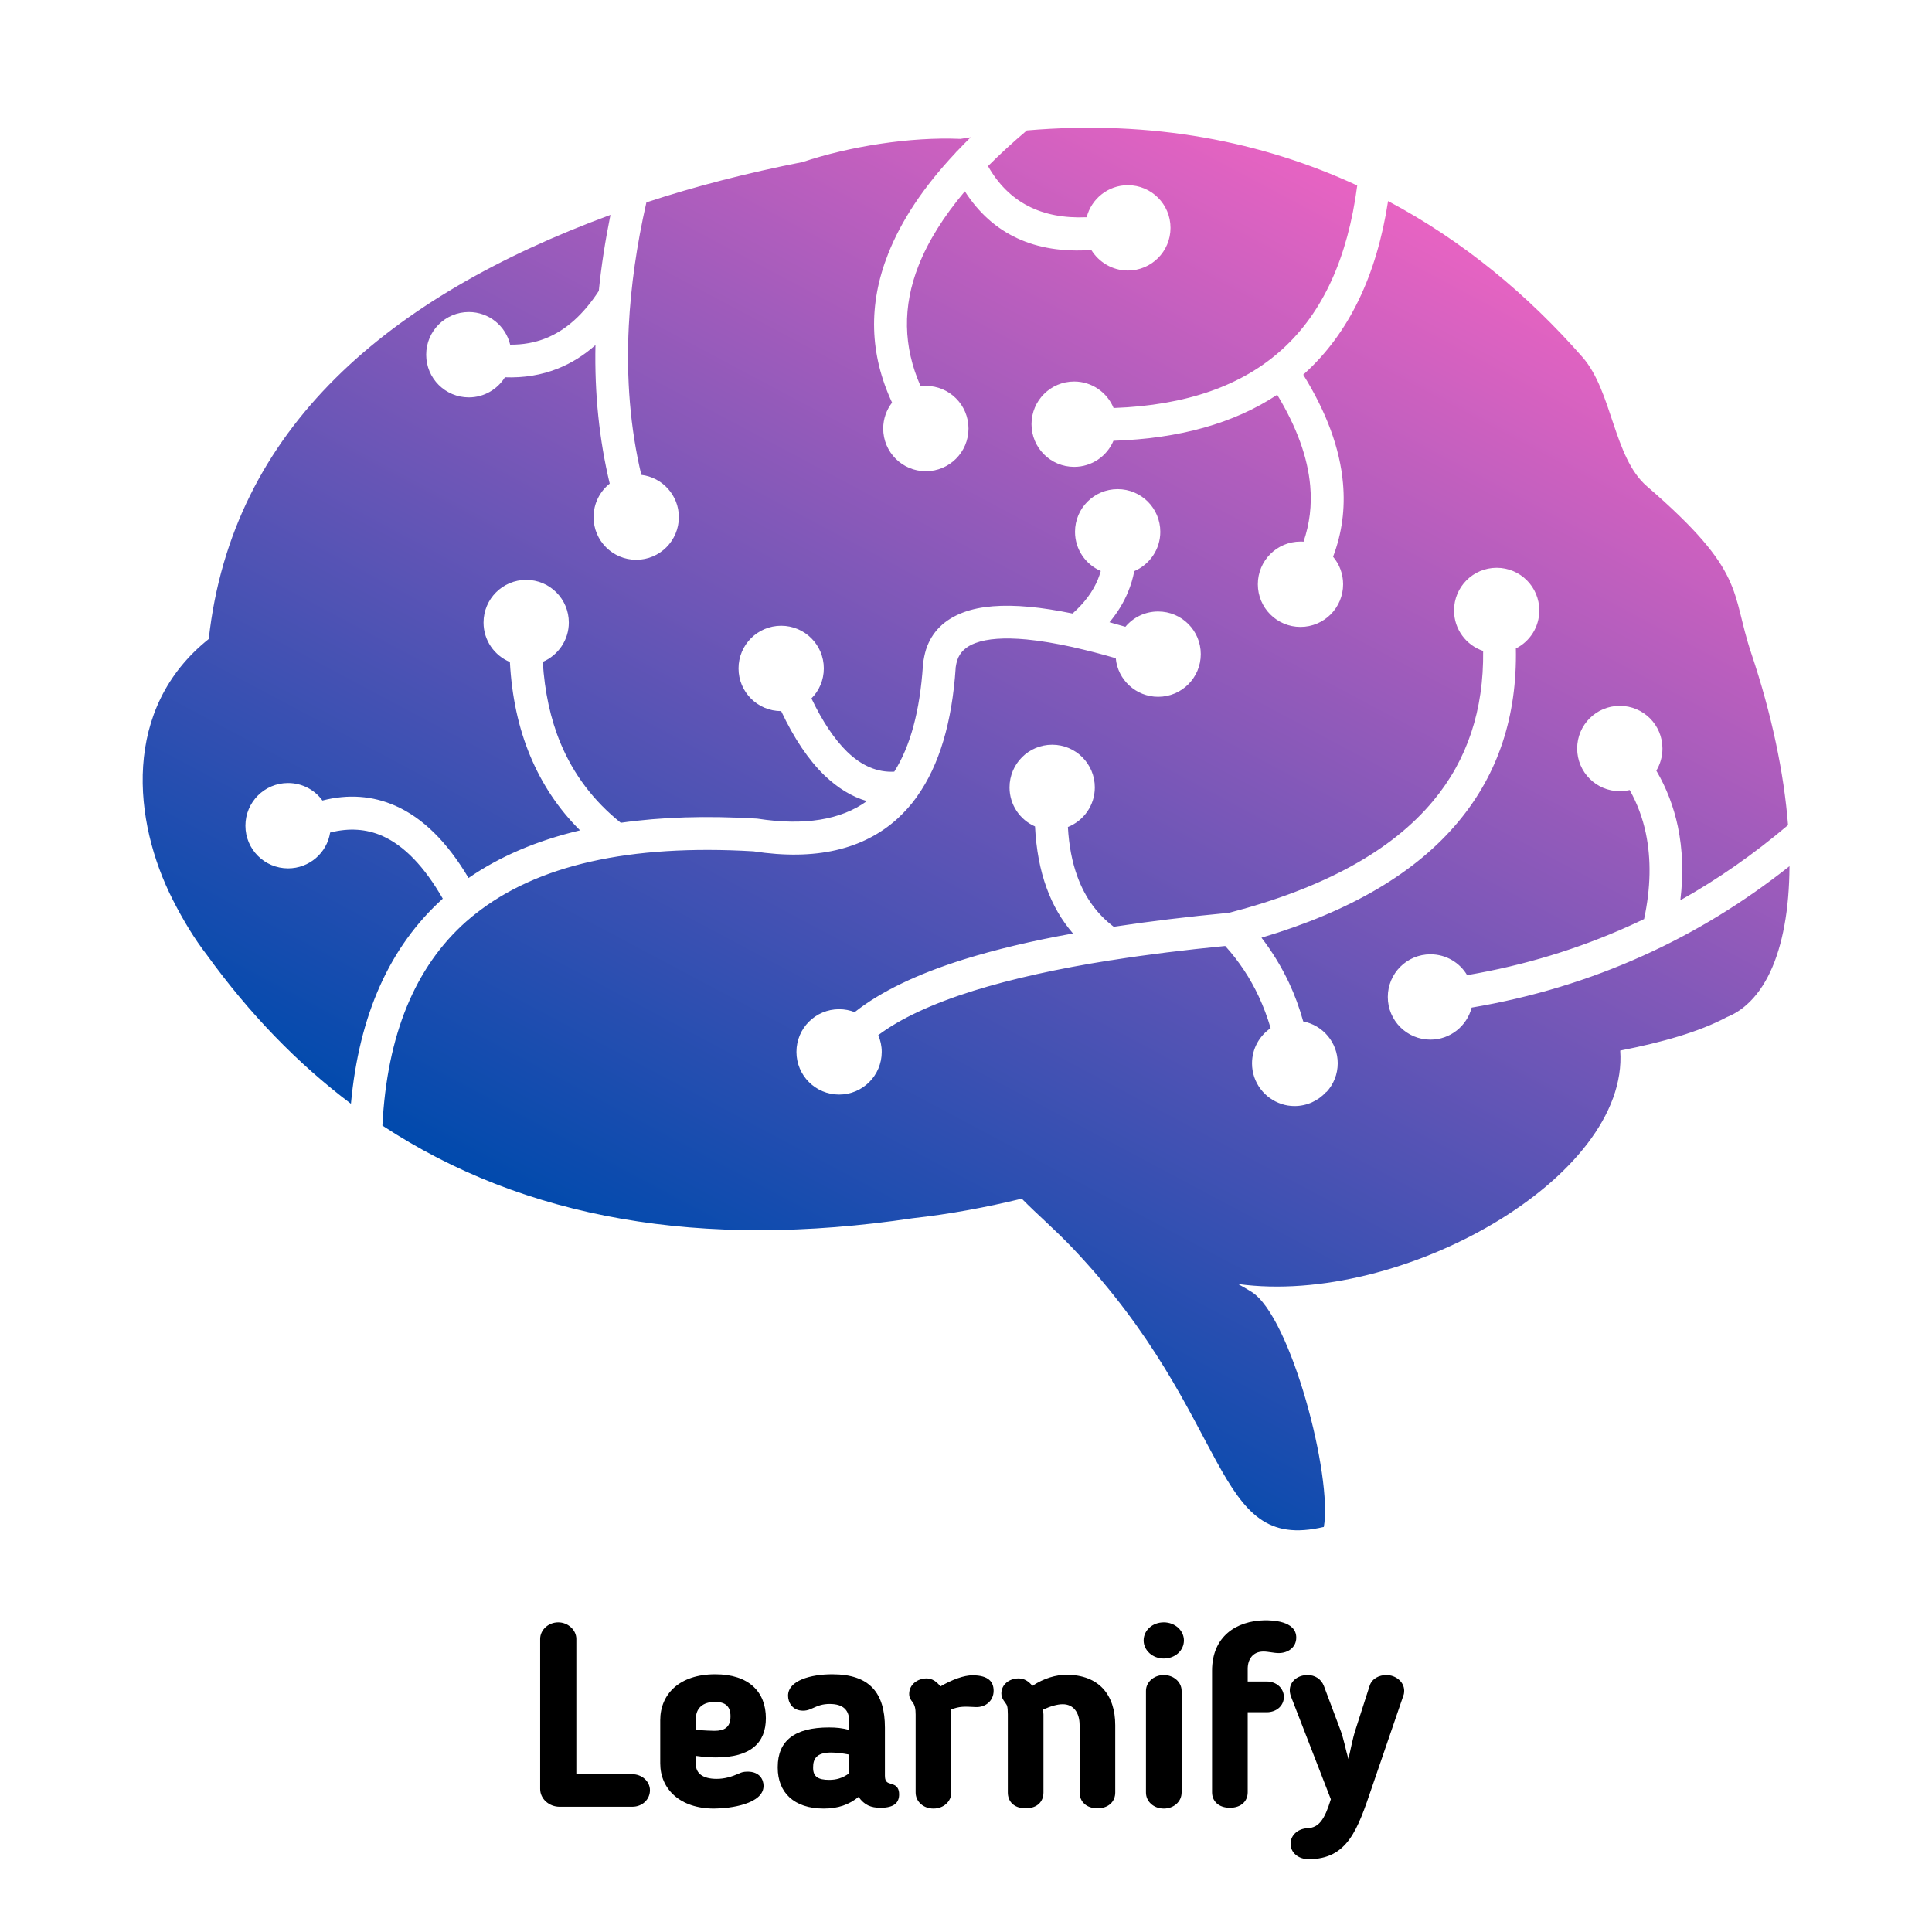 <svg xmlns="http://www.w3.org/2000/svg" xmlns:xlink="http://www.w3.org/1999/xlink" width="500" zoomAndPan="magnify" viewBox="0 0 375 375" height="500" preserveAspectRatio="xMidYMid meet" version="1.0"><defs><g/><clipPath id="id1"><path d="M 27.449 24.863 L 347.699 24.863 L 347.699 297.113 L 27.449 297.113 Z M 27.449 24.863 " clip-rule="nonzero"/></clipPath><clipPath id="id2"><path d="M 335.223 197.414 L 335.617 197.188 C 335.477 197.273 335.363 197.328 335.223 197.414 Z M 256.941 296.465 C 258.723 286.629 250.527 255.504 242.93 250.754 C 242.023 250.191 241.148 249.68 240.301 249.227 C 271.941 253.582 316.238 228.594 314.484 203.914 C 322.621 202.305 329.742 200.324 335.191 197.414 C 336.605 196.848 337.906 196.027 339.062 194.98 C 342.68 191.758 345.109 186.445 346.352 179.633 C 347 176.156 347.312 172.281 347.34 168.129 C 338.414 175.195 328.949 180.988 318.895 185.512 C 308.414 190.234 297.34 193.598 285.645 195.574 C 284.738 199.137 281.492 201.793 277.648 201.793 C 273.07 201.793 269.371 198.09 269.371 193.512 C 269.371 188.934 273.07 185.23 277.648 185.23 C 280.672 185.23 283.328 186.84 284.766 189.273 C 295.871 187.379 306.379 184.184 316.324 179.688 C 317.254 179.266 318.188 178.84 319.117 178.387 C 320.418 172.312 320.504 166.77 319.457 161.738 C 318.836 158.77 317.793 155.973 316.324 153.344 C 315.699 153.484 315.078 153.57 314.402 153.57 C 309.824 153.57 306.125 149.867 306.125 145.285 C 306.125 140.707 309.824 137.004 314.402 137.004 C 318.977 137.004 322.68 140.707 322.68 145.285 C 322.68 146.84 322.254 148.312 321.492 149.582 C 323.469 152.949 324.855 156.566 325.672 160.438 C 326.605 164.906 326.773 169.652 326.152 174.742 C 333.469 170.645 340.418 165.781 347.059 160.156 C 346.266 150.035 343.895 138.645 339.938 126.855 C 335.871 114.73 339.035 111.109 319.656 94.375 C 313.188 88.809 312.961 75.945 307.168 69.332 C 296.688 57.371 284.117 46.828 269.426 39.027 C 267.195 53.527 261.801 64.695 253.242 72.469 C 253.156 72.555 253.043 72.637 252.957 72.723 C 257.508 80.07 260.078 87.082 260.672 93.781 C 261.121 98.758 260.473 103.508 258.75 108.059 C 259.965 109.5 260.699 111.363 260.699 113.398 C 260.699 117.98 256.996 121.684 252.422 121.684 C 247.844 121.684 244.145 117.98 244.145 113.398 C 244.145 108.82 247.844 105.117 252.422 105.117 C 252.617 105.117 252.816 105.117 253.016 105.145 C 254.199 101.668 254.652 98.078 254.312 94.32 C 253.832 88.777 251.688 82.871 247.902 76.625 C 239.539 82.164 228.945 85.133 216.121 85.555 C 214.879 88.523 211.938 90.617 208.492 90.617 C 203.918 90.617 200.215 86.914 200.215 82.332 C 200.215 77.754 203.918 74.051 208.492 74.051 C 211.938 74.051 214.906 76.172 216.148 79.195 C 230.215 78.688 241.148 74.871 248.945 67.746 C 256.773 60.625 261.602 50.023 263.438 36.004 C 245.133 27.523 223.777 23.227 199.312 25.316 C 196.57 27.637 194.059 29.953 191.77 32.242 C 195.723 39.227 202.109 42.559 210.922 42.164 C 211.824 38.602 215.074 35.945 218.918 35.945 C 223.492 35.945 227.195 39.648 227.195 44.227 C 227.195 48.809 223.492 52.512 218.918 52.512 C 215.922 52.512 213.297 50.898 211.824 48.523 C 200.836 49.289 192.645 45.473 187.277 37.133 C 183.152 42.023 180.156 46.828 178.293 51.551 C 175.156 59.492 175.301 67.297 178.688 74.957 C 179.027 74.926 179.367 74.898 179.707 74.898 C 184.281 74.898 187.984 78.602 187.984 83.18 C 187.984 87.762 184.281 91.465 179.707 91.465 C 175.129 91.465 171.43 87.762 171.43 83.18 C 171.43 81.289 172.078 79.535 173.152 78.148 C 168.773 68.738 168.492 59.098 172.391 49.262 C 174.934 42.816 179.254 36.285 185.414 29.727 C 185.523 29.586 185.637 29.445 185.781 29.332 C 186.629 28.426 187.504 27.551 188.406 26.645 C 187.758 26.758 187.105 26.844 186.43 26.957 C 176.684 26.531 164.816 28.426 155.805 31.449 C 145.016 33.57 134.902 36.172 125.465 39.281 C 123.574 47.594 122.445 55.594 122.047 63.281 C 121.539 73.484 122.332 83.125 124.477 92.172 C 128.574 92.652 131.766 96.156 131.766 100.367 C 131.766 104.949 128.066 108.652 123.488 108.652 C 118.914 108.652 115.211 104.949 115.211 100.367 C 115.211 97.738 116.426 95.395 118.348 93.867 C 116.312 85.359 115.383 76.398 115.578 66.984 C 113.348 68.961 110.918 70.488 108.289 71.535 C 105.098 72.809 101.652 73.371 98.008 73.23 C 96.539 75.578 93.938 77.133 91 77.133 C 86.426 77.133 82.723 73.43 82.723 68.852 C 82.723 64.27 86.426 60.566 91 60.566 C 94.898 60.566 98.148 63.254 99.023 66.898 C 101.512 66.926 103.828 66.504 105.945 65.656 C 109.844 64.102 113.262 61.02 116.227 56.469 C 116.707 51.664 117.473 46.742 118.488 41.711 C 75.578 57.516 45.039 83.039 40.52 124.027 C 23.598 137.512 25.801 159.422 33.539 174.656 C 35.633 178.758 37.75 182.234 40.125 185.312 C 48.43 196.793 57.75 206.43 68.117 214.234 C 69.699 196.988 75.633 183.73 85.945 174.43 C 82.355 168.184 78.457 164.141 74.191 162.246 C 71.113 160.891 67.723 160.664 64.078 161.598 C 63.457 165.555 60.039 168.551 55.914 168.551 C 51.34 168.551 47.637 164.848 47.637 160.27 C 47.637 155.688 51.34 151.984 55.914 151.984 C 58.656 151.984 61.086 153.316 62.582 155.379 C 67.582 154.105 72.301 154.445 76.734 156.395 C 82.047 158.742 86.793 163.406 90.945 170.418 C 96.992 166.234 104.223 163.152 112.586 161.172 C 108.402 157.02 105.184 152.184 102.895 146.672 C 100.633 141.246 99.336 135.195 98.969 128.496 C 95.973 127.25 93.855 124.312 93.855 120.836 C 93.855 116.254 97.555 112.551 102.133 112.551 C 106.707 112.551 110.41 116.254 110.41 120.836 C 110.41 124.254 108.32 127.195 105.352 128.469 C 105.719 134.289 106.848 139.547 108.797 144.242 C 111.34 150.348 115.238 155.492 120.496 159.703 C 128.375 158.574 137.133 158.316 146.793 158.883 L 147.078 158.91 C 156.09 160.297 163.18 159.168 168.266 155.492 C 165.328 154.645 162.586 152.949 159.988 150.461 C 156.938 147.492 154.141 143.363 151.625 138.023 C 147.051 138.023 143.348 134.32 143.348 129.738 C 143.348 125.16 147.051 121.457 151.625 121.457 C 156.203 121.457 159.902 125.16 159.902 129.738 C 159.902 132 159 134.062 157.5 135.562 C 159.648 140.059 161.965 143.504 164.422 145.91 C 167.246 148.652 170.297 149.949 173.574 149.781 C 176.711 144.836 178.547 137.965 179.141 129.172 C 179.141 129.062 179.168 128.977 179.168 128.863 C 179.281 127.875 179.48 126.941 179.734 126.094 C 180.863 122.617 183.32 120.211 187.078 118.828 C 190.301 117.641 194.539 117.301 199.762 117.781 C 202.305 118.008 205.129 118.461 208.184 119.082 C 210.5 117.02 212.137 114.812 213.098 112.469 C 213.324 111.93 213.492 111.395 213.664 110.828 C 210.723 109.555 208.66 106.645 208.66 103.223 C 208.66 98.645 212.363 94.941 216.938 94.941 C 221.516 94.941 225.215 98.645 225.215 103.223 C 225.215 106.645 223.125 109.586 220.16 110.855 C 219.906 112.215 219.512 113.543 218.973 114.844 C 218.125 116.934 216.91 118.914 215.355 120.777 C 216.375 121.062 217.391 121.344 218.438 121.656 C 219.961 119.844 222.223 118.688 224.793 118.688 C 229.371 118.688 233.07 122.391 233.07 126.969 C 233.07 131.547 229.371 135.25 224.793 135.25 C 220.5 135.25 216.938 131.945 216.57 127.762 C 213.691 126.914 210.98 126.234 208.492 125.668 C 208.438 125.668 208.352 125.641 208.293 125.613 C 204.934 124.879 201.91 124.367 199.227 124.113 C 194.961 123.719 191.656 123.945 189.312 124.82 C 187.477 125.5 186.316 126.602 185.809 128.129 C 185.668 128.582 185.555 129.062 185.496 129.543 L 185.496 129.625 C 184.789 140.227 182.305 148.539 178.039 154.531 C 177.984 154.613 177.926 154.699 177.871 154.785 C 176.797 156.281 175.582 157.613 174.281 158.828 C 167.586 164.934 158.266 167.082 146.258 165.242 C 122.16 163.832 104.164 167.902 92.188 177.457 C 92.074 177.57 91.934 177.684 91.793 177.766 C 91.34 178.133 90.918 178.5 90.492 178.867 C 80.547 187.688 75.125 200.891 74.223 218.473 C 101.766 236.594 136.09 242.586 177.191 236.453 C 184.395 235.66 191.43 234.332 198.324 232.664 C 201.375 235.773 204.734 238.598 208.324 242.387 C 239.539 275.348 235.047 301.551 256.941 296.379 Z M 257.395 211.973 C 255.867 213.641 253.691 214.684 251.262 214.684 C 250.387 214.684 249.539 214.543 248.777 214.289 C 245.445 213.215 243.016 210.105 243.016 206.402 C 243.016 203.547 244.453 201.059 246.629 199.562 C 246.008 197.441 245.246 195.406 244.34 193.457 C 242.676 189.867 240.5 186.586 237.816 183.617 C 229.934 184.383 222.645 185.285 216.008 186.332 C 215.867 186.359 215.723 186.387 215.582 186.387 C 205.215 188.027 196.344 190.008 188.973 192.297 C 180.949 194.812 174.762 197.695 170.469 200.918 C 170.891 201.906 171.145 203.012 171.145 204.168 C 171.145 208.75 167.445 212.453 162.867 212.453 C 158.293 212.453 154.59 208.75 154.59 204.168 C 154.59 199.59 158.293 195.887 162.867 195.887 C 163.941 195.887 164.961 196.086 165.891 196.453 C 170.891 192.496 177.953 189.074 187.078 186.219 C 193.18 184.324 200.215 182.629 208.266 181.188 C 206.09 178.672 204.367 175.73 203.152 172.367 C 201.855 168.832 201.121 164.848 200.895 160.41 C 197.984 159.137 195.949 156.227 195.949 152.836 C 195.949 148.254 199.648 144.551 204.227 144.551 C 208.805 144.551 212.504 148.254 212.504 152.836 C 212.504 156.34 210.328 159.309 207.277 160.523 C 207.477 164.141 208.098 167.363 209.141 170.191 C 210.609 174.203 212.957 177.457 216.176 179.887 C 223.043 178.84 230.5 177.938 238.578 177.172 C 256.914 172.395 270.133 165.16 278.215 155.406 C 284.797 147.492 288.016 137.797 287.875 126.348 C 284.598 125.246 282.227 122.164 282.227 118.488 C 282.227 113.91 285.926 110.207 290.504 110.207 C 295.078 110.207 298.777 113.91 298.777 118.488 C 298.777 121.711 296.941 124.508 294.23 125.867 C 294.484 139.012 290.785 150.207 283.102 159.449 C 274.879 169.371 262.109 176.891 244.852 182.008 C 246.941 184.719 248.719 187.633 250.188 190.742 C 251.32 193.145 252.223 195.633 252.957 198.262 C 256.773 198.996 259.652 202.359 259.652 206.375 C 259.652 208.523 258.832 210.473 257.508 211.914 Z M 186.484 27.043 C 186.57 27.043 186.629 27.043 186.711 27.043 Z M 186.484 27.043 " clip-rule="evenodd"/></clipPath><linearGradient x1="102.486" gradientTransform="matrix(2.825, 0, 0, 2.827, 27.75, 24.865)" y1="-5.659" x2="37.614" gradientUnits="userSpaceOnUse" y2="116.364" xlink:type="simple" xlink:actuate="onLoad" id="id3" xlink:show="other"><stop stop-opacity="1" stop-color="rgb(100%, 39.999%, 76.9%)" offset="0"/><stop stop-opacity="1" stop-color="rgb(99.828%, 39.98%, 76.883%)" offset="0.062"/><stop stop-opacity="1" stop-color="rgb(99.103%, 39.9%, 76.817%)" offset="0.066"/><stop stop-opacity="1" stop-color="rgb(98.552%, 39.841%, 76.767%)" offset="0.07"/><stop stop-opacity="1" stop-color="rgb(98%, 39.78%, 76.717%)" offset="0.074"/><stop stop-opacity="1" stop-color="rgb(97.449%, 39.719%, 76.668%)" offset="0.078"/><stop stop-opacity="1" stop-color="rgb(96.898%, 39.658%, 76.617%)" offset="0.082"/><stop stop-opacity="1" stop-color="rgb(96.347%, 39.598%, 76.567%)" offset="0.086"/><stop stop-opacity="1" stop-color="rgb(95.795%, 39.537%, 76.517%)" offset="0.09"/><stop stop-opacity="1" stop-color="rgb(95.244%, 39.476%, 76.466%)" offset="0.094"/><stop stop-opacity="1" stop-color="rgb(94.691%, 39.415%, 76.416%)" offset="0.098"/><stop stop-opacity="1" stop-color="rgb(94.141%, 39.355%, 76.366%)" offset="0.102"/><stop stop-opacity="1" stop-color="rgb(93.59%, 39.294%, 76.315%)" offset="0.105"/><stop stop-opacity="1" stop-color="rgb(93.039%, 39.233%, 76.266%)" offset="0.109"/><stop stop-opacity="1" stop-color="rgb(92.487%, 39.172%, 76.216%)" offset="0.113"/><stop stop-opacity="1" stop-color="rgb(91.936%, 39.113%, 76.166%)" offset="0.117"/><stop stop-opacity="1" stop-color="rgb(91.383%, 39.052%, 76.115%)" offset="0.121"/><stop stop-opacity="1" stop-color="rgb(90.833%, 38.991%, 76.065%)" offset="0.125"/><stop stop-opacity="1" stop-color="rgb(90.282%, 38.93%, 76.015%)" offset="0.129"/><stop stop-opacity="1" stop-color="rgb(89.731%, 38.87%, 75.964%)" offset="0.133"/><stop stop-opacity="1" stop-color="rgb(89.178%, 38.809%, 75.914%)" offset="0.137"/><stop stop-opacity="1" stop-color="rgb(88.628%, 38.748%, 75.865%)" offset="0.141"/><stop stop-opacity="1" stop-color="rgb(88.075%, 38.687%, 75.815%)" offset="0.145"/><stop stop-opacity="1" stop-color="rgb(87.524%, 38.628%, 75.764%)" offset="0.148"/><stop stop-opacity="1" stop-color="rgb(86.974%, 38.567%, 75.714%)" offset="0.152"/><stop stop-opacity="1" stop-color="rgb(86.423%, 38.506%, 75.664%)" offset="0.156"/><stop stop-opacity="1" stop-color="rgb(85.87%, 38.445%, 75.613%)" offset="0.16"/><stop stop-opacity="1" stop-color="rgb(85.32%, 38.385%, 75.563%)" offset="0.164"/><stop stop-opacity="1" stop-color="rgb(84.767%, 38.324%, 75.513%)" offset="0.168"/><stop stop-opacity="1" stop-color="rgb(84.216%, 38.263%, 75.462%)" offset="0.172"/><stop stop-opacity="1" stop-color="rgb(83.665%, 38.202%, 75.412%)" offset="0.176"/><stop stop-opacity="1" stop-color="rgb(83.115%, 38.142%, 75.363%)" offset="0.18"/><stop stop-opacity="1" stop-color="rgb(82.562%, 38.081%, 75.313%)" offset="0.184"/><stop stop-opacity="1" stop-color="rgb(82.011%, 38.02%, 75.262%)" offset="0.188"/><stop stop-opacity="1" stop-color="rgb(81.459%, 37.959%, 75.212%)" offset="0.191"/><stop stop-opacity="1" stop-color="rgb(80.908%, 37.9%, 75.162%)" offset="0.195"/><stop stop-opacity="1" stop-color="rgb(80.357%, 37.839%, 75.111%)" offset="0.199"/><stop stop-opacity="1" stop-color="rgb(79.807%, 37.778%, 75.061%)" offset="0.203"/><stop stop-opacity="1" stop-color="rgb(79.254%, 37.717%, 75.011%)" offset="0.207"/><stop stop-opacity="1" stop-color="rgb(78.703%, 37.657%, 74.962%)" offset="0.211"/><stop stop-opacity="1" stop-color="rgb(78.151%, 37.596%, 74.911%)" offset="0.215"/><stop stop-opacity="1" stop-color="rgb(77.6%, 37.535%, 74.861%)" offset="0.219"/><stop stop-opacity="1" stop-color="rgb(77.049%, 37.474%, 74.811%)" offset="0.223"/><stop stop-opacity="1" stop-color="rgb(76.498%, 37.415%, 74.76%)" offset="0.227"/><stop stop-opacity="1" stop-color="rgb(75.946%, 37.354%, 74.71%)" offset="0.23"/><stop stop-opacity="1" stop-color="rgb(75.395%, 37.292%, 74.66%)" offset="0.234"/><stop stop-opacity="1" stop-color="rgb(74.843%, 37.231%, 74.609%)" offset="0.238"/><stop stop-opacity="1" stop-color="rgb(74.292%, 37.172%, 74.561%)" offset="0.242"/><stop stop-opacity="1" stop-color="rgb(73.74%, 37.111%, 74.51%)" offset="0.246"/><stop stop-opacity="1" stop-color="rgb(73.189%, 37.05%, 74.46%)" offset="0.25"/><stop stop-opacity="1" stop-color="rgb(72.638%, 36.989%, 74.409%)" offset="0.254"/><stop stop-opacity="1" stop-color="rgb(72.087%, 36.929%, 74.359%)" offset="0.258"/><stop stop-opacity="1" stop-color="rgb(71.535%, 36.868%, 74.309%)" offset="0.262"/><stop stop-opacity="1" stop-color="rgb(70.984%, 36.807%, 74.258%)" offset="0.266"/><stop stop-opacity="1" stop-color="rgb(70.432%, 36.746%, 74.208%)" offset="0.27"/><stop stop-opacity="1" stop-color="rgb(69.881%, 36.687%, 74.159%)" offset="0.273"/><stop stop-opacity="1" stop-color="rgb(69.33%, 36.626%, 74.109%)" offset="0.277"/><stop stop-opacity="1" stop-color="rgb(68.779%, 36.565%, 74.059%)" offset="0.281"/><stop stop-opacity="1" stop-color="rgb(68.227%, 36.504%, 74.008%)" offset="0.285"/><stop stop-opacity="1" stop-color="rgb(67.676%, 36.444%, 73.958%)" offset="0.289"/><stop stop-opacity="1" stop-color="rgb(67.123%, 36.383%, 73.907%)" offset="0.293"/><stop stop-opacity="1" stop-color="rgb(66.573%, 36.322%, 73.857%)" offset="0.297"/><stop stop-opacity="1" stop-color="rgb(66.022%, 36.261%, 73.807%)" offset="0.301"/><stop stop-opacity="1" stop-color="rgb(65.471%, 36.201%, 73.756%)" offset="0.305"/><stop stop-opacity="1" stop-color="rgb(64.919%, 36.14%, 73.706%)" offset="0.309"/><stop stop-opacity="1" stop-color="rgb(64.368%, 36.079%, 73.657%)" offset="0.312"/><stop stop-opacity="1" stop-color="rgb(63.815%, 36.018%, 73.607%)" offset="0.316"/><stop stop-opacity="1" stop-color="rgb(63.264%, 35.959%, 73.557%)" offset="0.32"/><stop stop-opacity="1" stop-color="rgb(62.714%, 35.898%, 73.506%)" offset="0.324"/><stop stop-opacity="1" stop-color="rgb(62.163%, 35.837%, 73.456%)" offset="0.328"/><stop stop-opacity="1" stop-color="rgb(61.61%, 35.776%, 73.405%)" offset="0.332"/><stop stop-opacity="1" stop-color="rgb(61.06%, 35.716%, 73.355%)" offset="0.336"/><stop stop-opacity="1" stop-color="rgb(60.507%, 35.655%, 73.305%)" offset="0.34"/><stop stop-opacity="1" stop-color="rgb(59.956%, 35.594%, 73.256%)" offset="0.344"/><stop stop-opacity="1" stop-color="rgb(59.406%, 35.533%, 73.206%)" offset="0.348"/><stop stop-opacity="1" stop-color="rgb(58.855%, 35.474%, 73.155%)" offset="0.352"/><stop stop-opacity="1" stop-color="rgb(58.302%, 35.413%, 73.105%)" offset="0.355"/><stop stop-opacity="1" stop-color="rgb(57.751%, 35.352%, 73.055%)" offset="0.359"/><stop stop-opacity="1" stop-color="rgb(57.199%, 35.291%, 73.004%)" offset="0.363"/><stop stop-opacity="1" stop-color="rgb(56.648%, 35.231%, 72.954%)" offset="0.367"/><stop stop-opacity="1" stop-color="rgb(56.097%, 35.17%, 72.903%)" offset="0.371"/><stop stop-opacity="1" stop-color="rgb(55.547%, 35.109%, 72.855%)" offset="0.375"/><stop stop-opacity="1" stop-color="rgb(54.994%, 35.048%, 72.804%)" offset="0.379"/><stop stop-opacity="1" stop-color="rgb(54.443%, 34.988%, 72.754%)" offset="0.383"/><stop stop-opacity="1" stop-color="rgb(53.891%, 34.927%, 72.704%)" offset="0.387"/><stop stop-opacity="1" stop-color="rgb(53.34%, 34.866%, 72.653%)" offset="0.391"/><stop stop-opacity="1" stop-color="rgb(52.789%, 34.805%, 72.603%)" offset="0.395"/><stop stop-opacity="1" stop-color="rgb(52.238%, 34.746%, 72.552%)" offset="0.398"/><stop stop-opacity="1" stop-color="rgb(51.686%, 34.685%, 72.502%)" offset="0.402"/><stop stop-opacity="1" stop-color="rgb(51.135%, 34.624%, 72.453%)" offset="0.406"/><stop stop-opacity="1" stop-color="rgb(50.583%, 34.563%, 72.403%)" offset="0.41"/><stop stop-opacity="1" stop-color="rgb(50.032%, 34.503%, 72.353%)" offset="0.414"/><stop stop-opacity="1" stop-color="rgb(49.481%, 34.442%, 72.302%)" offset="0.418"/><stop stop-opacity="1" stop-color="rgb(48.93%, 34.381%, 72.252%)" offset="0.422"/><stop stop-opacity="1" stop-color="rgb(48.378%, 34.32%, 72.202%)" offset="0.426"/><stop stop-opacity="1" stop-color="rgb(47.827%, 34.261%, 72.151%)" offset="0.43"/><stop stop-opacity="1" stop-color="rgb(47.275%, 34.2%, 72.101%)" offset="0.434"/><stop stop-opacity="1" stop-color="rgb(46.724%, 34.138%, 72.05%)" offset="0.438"/><stop stop-opacity="1" stop-color="rgb(46.173%, 34.077%, 72%)" offset="0.441"/><stop stop-opacity="1" stop-color="rgb(45.622%, 34.018%, 71.951%)" offset="0.445"/><stop stop-opacity="1" stop-color="rgb(45.07%, 33.957%, 71.901%)" offset="0.449"/><stop stop-opacity="1" stop-color="rgb(44.519%, 33.896%, 71.851%)" offset="0.453"/><stop stop-opacity="1" stop-color="rgb(43.967%, 33.835%, 71.8%)" offset="0.457"/><stop stop-opacity="1" stop-color="rgb(43.416%, 33.775%, 71.75%)" offset="0.461"/><stop stop-opacity="1" stop-color="rgb(42.863%, 33.714%, 71.7%)" offset="0.465"/><stop stop-opacity="1" stop-color="rgb(42.313%, 33.653%, 71.649%)" offset="0.469"/><stop stop-opacity="1" stop-color="rgb(41.762%, 33.592%, 71.599%)" offset="0.473"/><stop stop-opacity="1" stop-color="rgb(41.211%, 33.533%, 71.55%)" offset="0.477"/><stop stop-opacity="1" stop-color="rgb(40.659%, 33.472%, 71.5%)" offset="0.48"/><stop stop-opacity="1" stop-color="rgb(40.108%, 33.411%, 71.449%)" offset="0.484"/><stop stop-opacity="1" stop-color="rgb(39.555%, 33.35%, 71.399%)" offset="0.488"/><stop stop-opacity="1" stop-color="rgb(39.005%, 33.29%, 71.349%)" offset="0.492"/><stop stop-opacity="1" stop-color="rgb(38.454%, 33.229%, 71.298%)" offset="0.496"/><stop stop-opacity="1" stop-color="rgb(37.903%, 33.168%, 71.248%)" offset="0.5"/><stop stop-opacity="1" stop-color="rgb(37.35%, 33.107%, 71.198%)" offset="0.504"/><stop stop-opacity="1" stop-color="rgb(36.8%, 33.047%, 71.149%)" offset="0.508"/><stop stop-opacity="1" stop-color="rgb(36.247%, 32.986%, 71.098%)" offset="0.512"/><stop stop-opacity="1" stop-color="rgb(35.696%, 32.925%, 71.048%)" offset="0.516"/><stop stop-opacity="1" stop-color="rgb(35.146%, 32.864%, 70.998%)" offset="0.52"/><stop stop-opacity="1" stop-color="rgb(34.595%, 32.805%, 70.947%)" offset="0.523"/><stop stop-opacity="1" stop-color="rgb(34.042%, 32.744%, 70.897%)" offset="0.527"/><stop stop-opacity="1" stop-color="rgb(33.492%, 32.683%, 70.847%)" offset="0.531"/><stop stop-opacity="1" stop-color="rgb(32.939%, 32.622%, 70.796%)" offset="0.535"/><stop stop-opacity="1" stop-color="rgb(32.388%, 32.562%, 70.747%)" offset="0.539"/><stop stop-opacity="1" stop-color="rgb(31.837%, 32.501%, 70.697%)" offset="0.543"/><stop stop-opacity="1" stop-color="rgb(31.287%, 32.44%, 70.647%)" offset="0.547"/><stop stop-opacity="1" stop-color="rgb(30.734%, 32.379%, 70.596%)" offset="0.551"/><stop stop-opacity="1" stop-color="rgb(30.183%, 32.32%, 70.546%)" offset="0.555"/><stop stop-opacity="1" stop-color="rgb(29.631%, 32.259%, 70.496%)" offset="0.559"/><stop stop-opacity="1" stop-color="rgb(29.08%, 32.198%, 70.445%)" offset="0.562"/><stop stop-opacity="1" stop-color="rgb(28.529%, 32.137%, 70.395%)" offset="0.566"/><stop stop-opacity="1" stop-color="rgb(27.979%, 32.077%, 70.345%)" offset="0.57"/><stop stop-opacity="1" stop-color="rgb(27.426%, 32.016%, 70.294%)" offset="0.574"/><stop stop-opacity="1" stop-color="rgb(26.875%, 31.955%, 70.245%)" offset="0.578"/><stop stop-opacity="1" stop-color="rgb(26.323%, 31.894%, 70.195%)" offset="0.582"/><stop stop-opacity="1" stop-color="rgb(25.772%, 31.834%, 70.145%)" offset="0.586"/><stop stop-opacity="1" stop-color="rgb(25.221%, 31.773%, 70.094%)" offset="0.59"/><stop stop-opacity="1" stop-color="rgb(24.67%, 31.712%, 70.044%)" offset="0.594"/><stop stop-opacity="1" stop-color="rgb(24.118%, 31.651%, 69.994%)" offset="0.598"/><stop stop-opacity="1" stop-color="rgb(23.567%, 31.592%, 69.943%)" offset="0.602"/><stop stop-opacity="1" stop-color="rgb(23.015%, 31.531%, 69.893%)" offset="0.605"/><stop stop-opacity="1" stop-color="rgb(22.464%, 31.47%, 69.844%)" offset="0.609"/><stop stop-opacity="1" stop-color="rgb(21.913%, 31.409%, 69.794%)" offset="0.613"/><stop stop-opacity="1" stop-color="rgb(21.362%, 31.349%, 69.743%)" offset="0.617"/><stop stop-opacity="1" stop-color="rgb(20.81%, 31.288%, 69.693%)" offset="0.621"/><stop stop-opacity="1" stop-color="rgb(20.259%, 31.227%, 69.643%)" offset="0.625"/><stop stop-opacity="1" stop-color="rgb(19.707%, 31.166%, 69.592%)" offset="0.629"/><stop stop-opacity="1" stop-color="rgb(19.156%, 31.107%, 69.542%)" offset="0.633"/><stop stop-opacity="1" stop-color="rgb(18.605%, 31.046%, 69.492%)" offset="0.637"/><stop stop-opacity="1" stop-color="rgb(18.054%, 30.984%, 69.443%)" offset="0.641"/><stop stop-opacity="1" stop-color="rgb(17.502%, 30.923%, 69.392%)" offset="0.645"/><stop stop-opacity="1" stop-color="rgb(16.951%, 30.864%, 69.342%)" offset="0.648"/><stop stop-opacity="1" stop-color="rgb(16.399%, 30.803%, 69.292%)" offset="0.652"/><stop stop-opacity="1" stop-color="rgb(15.848%, 30.742%, 69.241%)" offset="0.656"/><stop stop-opacity="1" stop-color="rgb(15.297%, 30.681%, 69.191%)" offset="0.66"/><stop stop-opacity="1" stop-color="rgb(14.746%, 30.621%, 69.141%)" offset="0.664"/><stop stop-opacity="1" stop-color="rgb(14.194%, 30.56%, 69.09%)" offset="0.668"/><stop stop-opacity="1" stop-color="rgb(13.643%, 30.499%, 69.041%)" offset="0.672"/><stop stop-opacity="1" stop-color="rgb(13.091%, 30.438%, 68.991%)" offset="0.676"/><stop stop-opacity="1" stop-color="rgb(12.54%, 30.379%, 68.941%)" offset="0.68"/><stop stop-opacity="1" stop-color="rgb(11.987%, 30.318%, 68.89%)" offset="0.684"/><stop stop-opacity="1" stop-color="rgb(11.436%, 30.257%, 68.84%)" offset="0.688"/><stop stop-opacity="1" stop-color="rgb(10.886%, 30.196%, 68.79%)" offset="0.691"/><stop stop-opacity="1" stop-color="rgb(10.335%, 30.136%, 68.739%)" offset="0.695"/><stop stop-opacity="1" stop-color="rgb(9.782%, 30.075%, 68.689%)" offset="0.699"/><stop stop-opacity="1" stop-color="rgb(9.232%, 30.016%, 68.64%)" offset="0.703"/><stop stop-opacity="1" stop-color="rgb(8.679%, 29.955%, 68.59%)" offset="0.707"/><stop stop-opacity="1" stop-color="rgb(8.128%, 29.893%, 68.539%)" offset="0.711"/><stop stop-opacity="1" stop-color="rgb(7.578%, 29.832%, 68.489%)" offset="0.715"/><stop stop-opacity="1" stop-color="rgb(7.027%, 29.773%, 68.439%)" offset="0.719"/><stop stop-opacity="1" stop-color="rgb(6.474%, 29.712%, 68.388%)" offset="0.723"/><stop stop-opacity="1" stop-color="rgb(5.923%, 29.651%, 68.338%)" offset="0.727"/><stop stop-opacity="1" stop-color="rgb(5.371%, 29.59%, 68.288%)" offset="0.73"/><stop stop-opacity="1" stop-color="rgb(4.82%, 29.53%, 68.237%)" offset="0.734"/><stop stop-opacity="1" stop-color="rgb(4.269%, 29.469%, 68.187%)" offset="0.738"/><stop stop-opacity="1" stop-color="rgb(3.719%, 29.408%, 68.138%)" offset="0.742"/><stop stop-opacity="1" stop-color="rgb(3.166%, 29.347%, 68.088%)" offset="0.746"/><stop stop-opacity="1" stop-color="rgb(2.615%, 29.288%, 68.037%)" offset="0.75"/><stop stop-opacity="1" stop-color="rgb(2.063%, 29.227%, 67.987%)" offset="0.754"/><stop stop-opacity="1" stop-color="rgb(1.512%, 29.166%, 67.937%)" offset="0.758"/><stop stop-opacity="1" stop-color="rgb(0.961%, 29.105%, 67.886%)" offset="0.762"/><stop stop-opacity="1" stop-color="rgb(0.41%, 29.045%, 67.836%)" offset="0.766"/><stop stop-opacity="1" stop-color="rgb(0.204%, 29.022%, 67.818%)" offset="0.77"/><stop stop-opacity="1" stop-color="rgb(0%, 28.999%, 67.799%)" offset="0.773"/><stop stop-opacity="1" stop-color="rgb(0%, 28.999%, 67.799%)" offset="0.781"/><stop stop-opacity="1" stop-color="rgb(0%, 28.999%, 67.799%)" offset="0.812"/><stop stop-opacity="1" stop-color="rgb(0%, 28.999%, 67.799%)" offset="0.875"/><stop stop-opacity="1" stop-color="rgb(0%, 28.999%, 67.799%)" offset="1"/></linearGradient></defs><g clip-path="url(#id1)"><g clip-path="url(#id2)"><path fill="url(#id3)" d="M 27.449 24.863 L 27.449 297.113 L 347.34 297.113 L 347.34 24.863 Z M 27.449 24.863 " fill-rule="nonzero"/></g></g><g fill="rgb(0%, 0%, 0%)" fill-opacity="1"><g transform="translate(101.69, 350.691)"><g><path d="M 24.465 -3.207 C 24.465 -4.961 22.859 -6.316 21.055 -6.316 L 10.176 -6.316 L 10.176 -32.586 C 10.176 -34.289 8.57 -35.793 6.668 -35.793 C 4.711 -35.793 3.156 -34.289 3.156 -32.586 L 3.156 -3.457 C 3.156 -1.504 4.914 0 6.918 0 L 21.055 0 C 22.961 0 24.465 -1.402 24.465 -3.207 Z M 24.465 -3.207 "/></g></g></g><g fill="rgb(0%, 0%, 0%)" fill-opacity="1"><g transform="translate(125.898, 350.691)"><g><path d="M 13.035 -9.574 C 19.801 -9.574 22.758 -12.383 22.758 -17.195 C 22.758 -22.258 19.5 -25.715 12.934 -25.715 C 5.965 -25.715 2.254 -21.855 2.254 -16.793 L 2.254 -8.422 C 2.254 -3.457 6.066 0.352 12.684 0.352 C 15.891 0.352 22.309 -0.551 22.309 -4.059 C 22.309 -5.215 21.605 -6.816 19.199 -6.816 C 18.348 -6.816 17.895 -6.617 17.695 -6.516 C 16.09 -5.816 14.789 -5.414 13.184 -5.414 C 10.477 -5.414 9.172 -6.516 9.172 -8.223 L 9.172 -9.875 C 10.629 -9.676 11.73 -9.574 13.035 -9.574 Z M 15.891 -17.547 C 15.891 -15.391 14.688 -14.738 12.781 -14.738 C 12.281 -14.738 10.777 -14.789 9.172 -14.938 L 9.172 -17.094 C 9.172 -19.098 10.477 -20.352 12.883 -20.352 C 14.84 -20.352 15.891 -19.551 15.891 -17.547 Z M 15.891 -17.547 "/></g></g></g><g fill="rgb(0%, 0%, 0%)" fill-opacity="1"><g transform="translate(149.204, 350.691)"><g><path d="M 22.559 -15.34 C 22.559 -22.105 19.602 -25.715 12.332 -25.715 C 8.172 -25.715 3.758 -24.512 3.758 -21.555 C 3.758 -20.301 4.562 -18.648 6.668 -18.648 C 7.621 -18.648 8.172 -19 8.57 -19.148 C 9.574 -19.602 10.426 -19.953 11.832 -19.953 C 14.387 -19.953 15.641 -18.848 15.641 -16.492 L 15.641 -14.887 C 14.336 -15.289 13.035 -15.391 11.68 -15.391 C 5.062 -15.391 1.754 -12.832 1.754 -7.719 L 1.754 -7.57 C 1.754 -2.809 4.863 0.352 10.676 0.352 C 13.484 0.352 15.59 -0.402 17.445 -1.906 C 18.598 -0.301 19.852 0.199 21.707 0.199 C 24.363 0.199 25.316 -0.801 25.316 -2.406 C 25.316 -3.457 24.914 -4.012 24.164 -4.312 C 23.309 -4.66 22.559 -4.512 22.559 -6.016 Z M 12.082 -10.527 C 13.082 -10.527 14.387 -10.375 15.641 -10.125 L 15.641 -6.516 C 14.336 -5.516 13.035 -5.215 11.73 -5.215 C 9.574 -5.215 8.621 -5.863 8.621 -7.52 L 8.621 -7.668 C 8.621 -9.172 9.172 -10.527 12.082 -10.527 Z M 12.082 -10.527 "/></g></g></g><g fill="rgb(0%, 0%, 0%)" fill-opacity="1"><g transform="translate(174.365, 350.691)"><g><path d="M 14.988 -19.352 C 16.895 -19.25 18.496 -20.555 18.496 -22.508 C 18.496 -24.211 17.547 -25.516 14.387 -25.516 C 12.781 -25.516 10.477 -24.715 8.172 -23.359 C 7.469 -24.262 6.566 -24.914 5.516 -24.914 C 3.711 -24.914 2.105 -23.711 2.105 -21.906 C 2.105 -21.156 2.406 -20.754 2.809 -20.254 C 3.207 -19.652 3.359 -19.051 3.359 -17.895 L 3.359 -2.758 C 3.359 -1.004 4.863 0.352 6.816 0.352 C 8.773 0.352 10.277 -1.004 10.277 -2.758 L 10.277 -17.895 C 10.277 -18.195 10.227 -18.496 10.176 -18.848 C 11.93 -19.551 12.832 -19.449 14.988 -19.352 Z M 14.988 -19.352 "/></g></g></g><g fill="rgb(0%, 0%, 0%)" fill-opacity="1"><g transform="translate(192.258, 350.691)"><g><path d="M 10.277 -17.895 C 10.277 -18.195 10.227 -18.496 10.176 -18.848 C 11.73 -19.551 12.984 -19.902 14.035 -19.902 C 16.043 -19.902 17.293 -18.348 17.293 -15.84 L 17.293 -2.758 C 17.293 -1.051 18.547 0.301 20.754 0.301 C 22.961 0.301 24.211 -1.051 24.211 -2.758 L 24.211 -15.84 C 24.211 -21.707 21.055 -25.617 14.738 -25.617 C 12.734 -25.617 10.375 -24.965 8.121 -23.461 C 7.418 -24.363 6.516 -24.914 5.465 -24.914 C 3.559 -24.914 2.105 -23.66 2.105 -22.008 C 2.105 -21.355 2.254 -21.004 2.957 -20.051 C 3.156 -19.75 3.359 -19.602 3.359 -17.945 L 3.359 -2.758 C 3.359 -1.051 4.512 0.301 6.816 0.301 C 9.125 0.301 10.277 -1.051 10.277 -2.758 Z M 10.277 -17.895 "/></g></g></g><g fill="rgb(0%, 0%, 0%)" fill-opacity="1"><g transform="translate(218.772, 350.691)"><g><path d="M 11.027 -32.285 C 11.027 -34.188 9.324 -35.793 7.117 -35.793 C 4.914 -35.793 3.207 -34.238 3.207 -32.285 C 3.207 -30.379 4.914 -28.773 7.117 -28.773 C 9.324 -28.773 11.027 -30.328 11.027 -32.285 Z M 10.578 -22.508 C 10.578 -24.164 9.074 -25.566 7.117 -25.566 C 5.164 -25.566 3.66 -24.164 3.66 -22.508 L 3.66 -2.758 C 3.66 -1.004 5.164 0.352 7.117 0.352 C 9.074 0.352 10.578 -1.004 10.578 -2.758 Z M 10.578 -22.508 "/></g></g></g><g fill="rgb(0%, 0%, 0%)" fill-opacity="1"><g transform="translate(232.053, 350.691)"><g><path d="M 3.207 -2.809 C 3.207 -1.102 4.461 0.199 6.668 0.199 C 8.871 0.199 10.125 -1.102 10.125 -2.809 L 10.125 -18.348 L 13.836 -18.348 C 15.691 -18.348 17.145 -19.602 17.145 -21.305 C 17.145 -23.008 15.691 -24.312 13.836 -24.312 L 10.125 -24.312 L 10.125 -26.77 C 10.125 -28.574 11.078 -30.129 13.184 -30.129 C 14.137 -30.129 15.188 -29.828 16.141 -29.828 C 17.945 -29.828 19.551 -30.93 19.551 -32.836 C 19.551 -36.145 14.738 -36.195 13.434 -36.195 C 7.871 -36.094 3.207 -33.035 3.207 -26.418 Z M 3.207 -2.809 "/></g></g></g><g fill="rgb(0%, 0%, 0%)" fill-opacity="1"><g transform="translate(249.545, 350.691)"><g><path d="M 13.586 -15.039 C 12.984 -13.234 12.633 -11.129 12.18 -9.273 C 11.629 -11.129 11.277 -13.234 10.578 -15.039 L 7.418 -23.461 C 6.867 -24.863 5.613 -25.566 4.262 -25.566 C 2.305 -25.566 0.801 -24.312 0.801 -22.609 C 0.801 -22.309 0.852 -21.855 1.051 -21.355 L 8.773 -1.453 C 7.57 2.457 6.465 4.059 4.262 4.16 C 2.207 4.262 0.953 5.664 0.953 7.168 C 0.953 8.922 2.457 10.176 4.461 10.176 C 12.082 10.176 13.984 4.359 16.742 -3.758 L 22.859 -21.605 C 22.961 -21.855 23.008 -22.156 23.008 -22.508 C 23.008 -24.312 21.305 -25.566 19.551 -25.566 C 18.195 -25.566 16.742 -24.914 16.293 -23.461 Z M 13.586 -15.039 "/></g></g></g></svg>